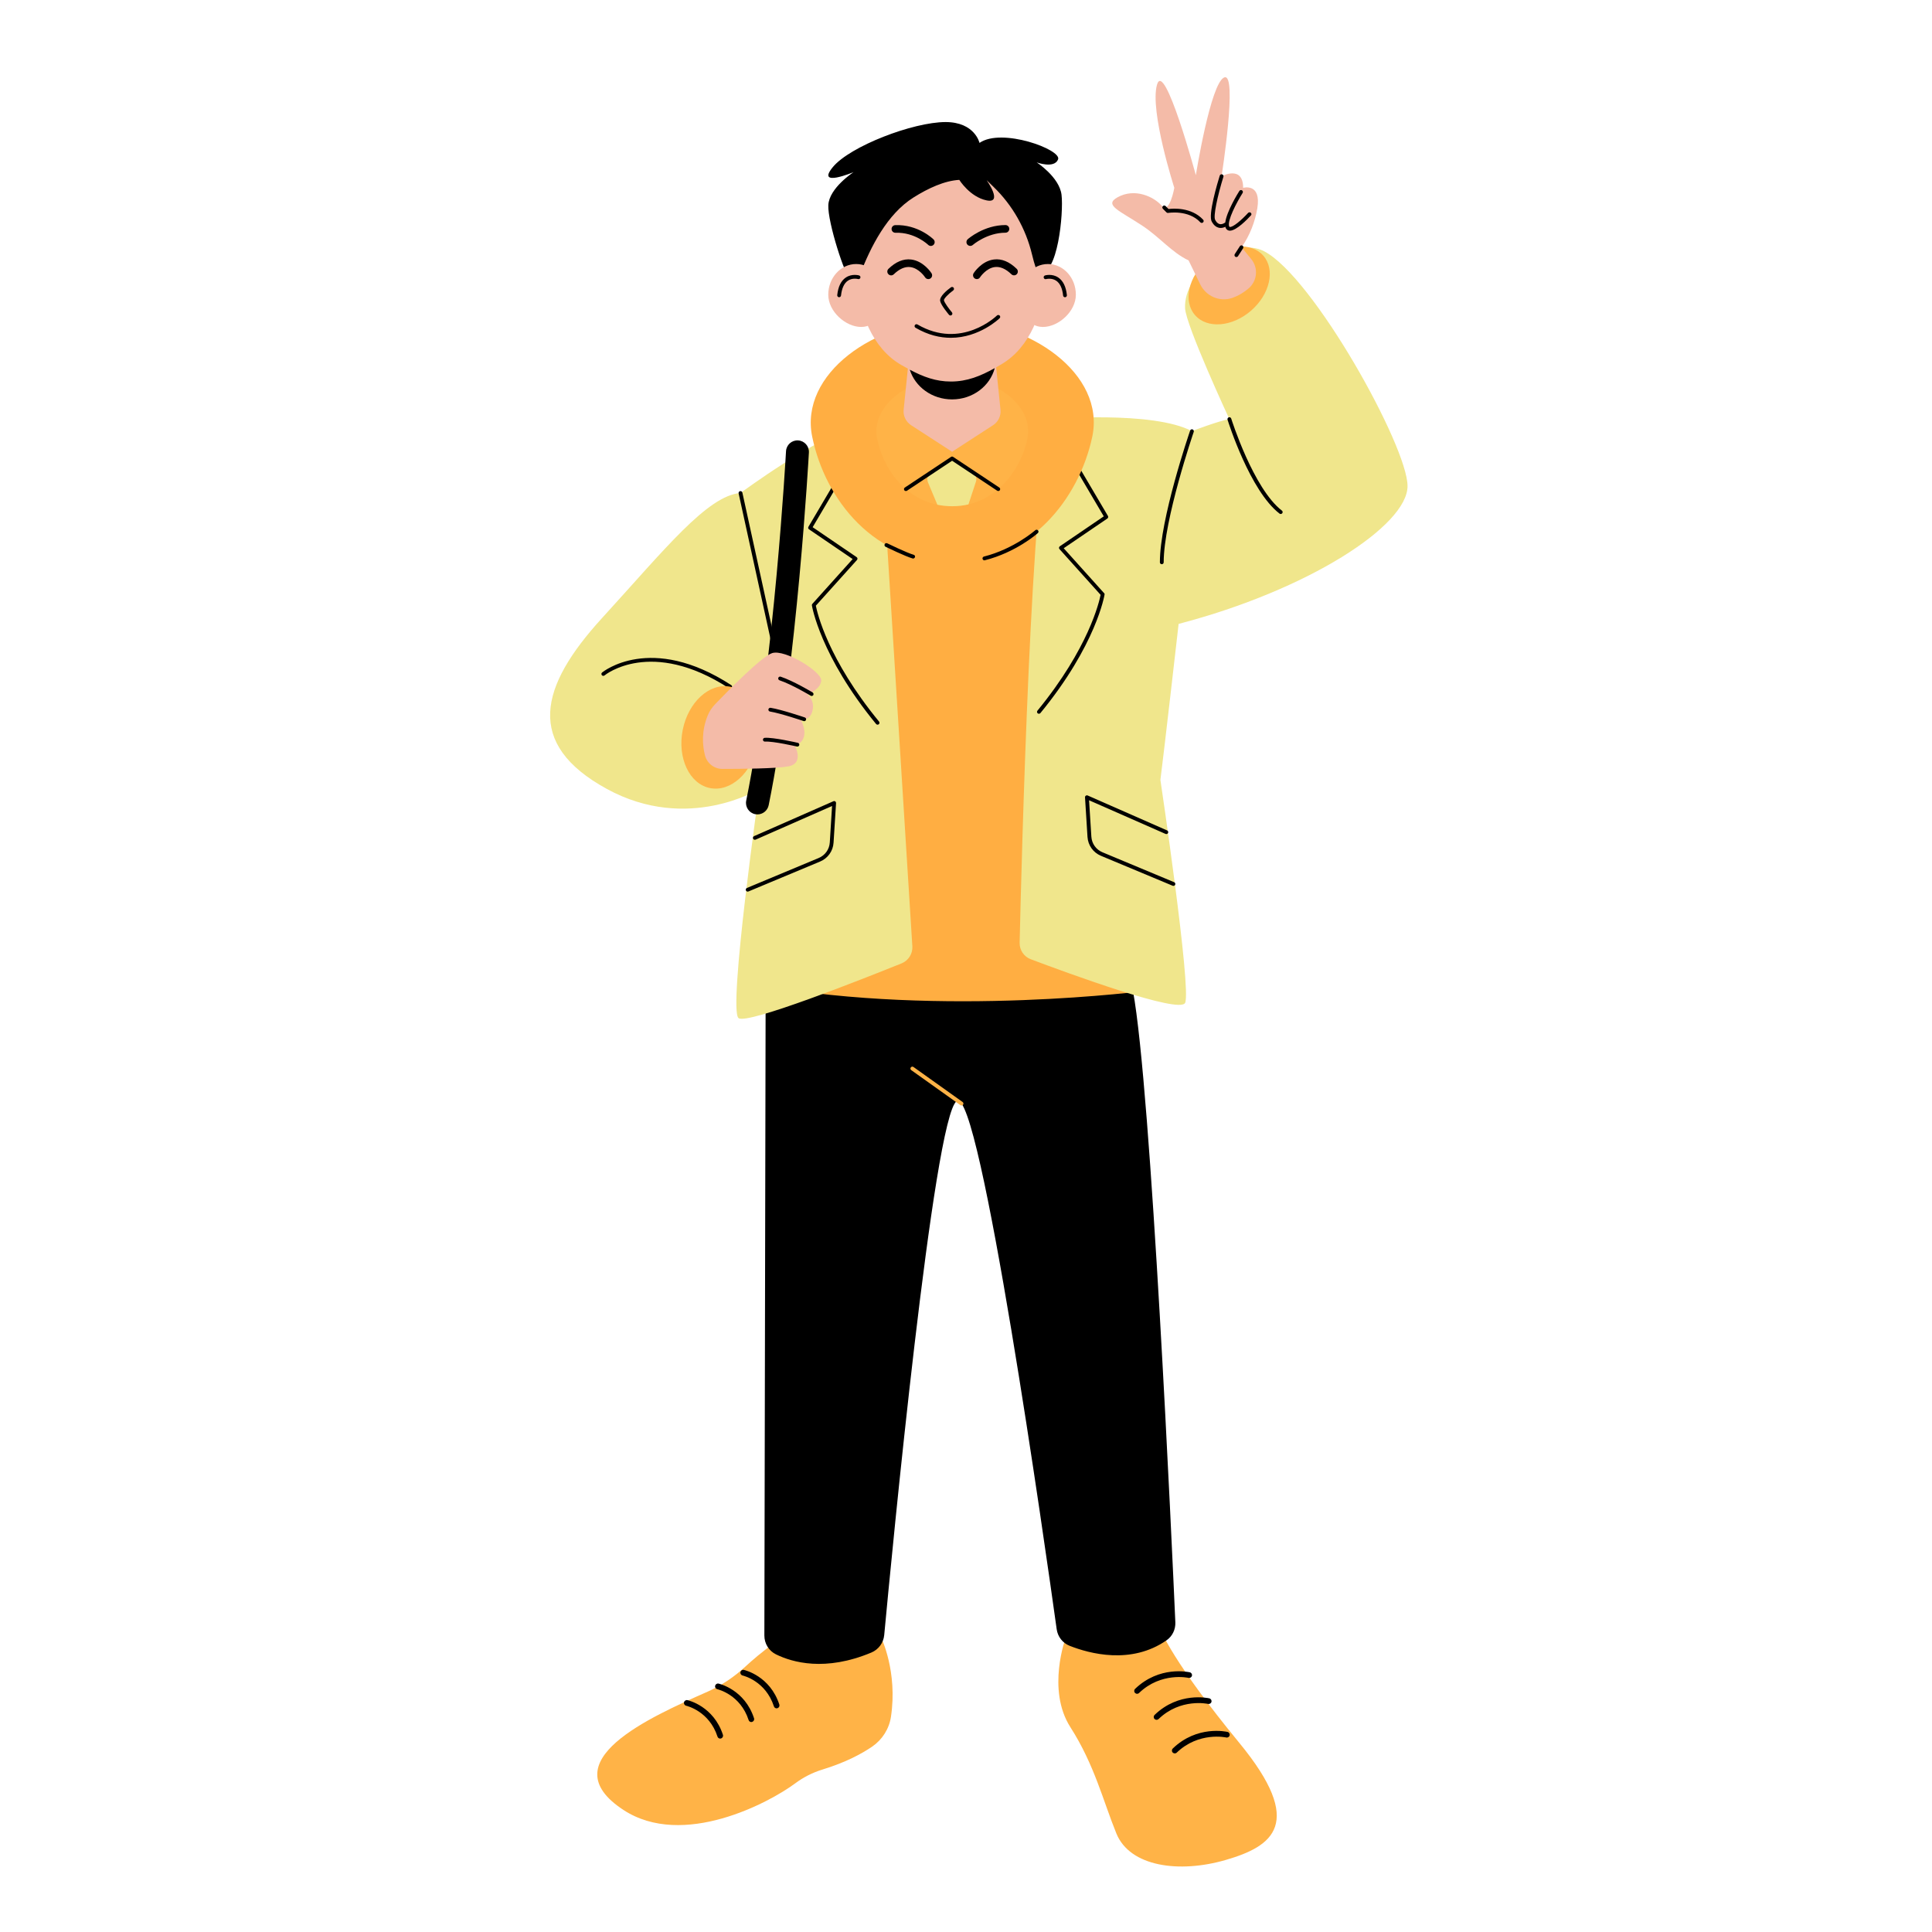 <svg xmlns="http://www.w3.org/2000/svg" xmlns:xlink="http://www.w3.org/1999/xlink" width="500" zoomAndPan="magnify" viewBox="0 0 375 375" height="500" preserveAspectRatio="xMidYMid meet" version="1.0"><defs><clipPath id="e3a7163303"><path d="M 106 48 L 273.422 48 L 273.422 198 L 106 198 Z M 106 48 " clip-rule="nonzero"/></clipPath></defs><path fill="#ffb347" d="M 225.34 316.496 C 225.34 316.496 227.68 322.648 240.566 338.312 C 253.449 353.977 247.008 358.375 237.926 361.012 C 228.844 363.652 219.328 362.316 216.695 355.891 C 214.16 349.699 212.449 342.562 207.762 335.246 C 203.078 327.93 206.879 317.816 206.879 317.816 C 213.914 306.691 225.34 316.496 225.34 316.496 Z M 144.641 323.516 C 142.484 325.504 140.047 327.148 137.363 328.344 C 126.145 333.309 106.656 341.91 121.008 351.309 C 132.566 358.879 149.34 349.879 154.336 346.156 C 155.93 344.969 157.727 344.051 159.621 343.473 C 164.219 342.066 167.332 340.359 169.328 338.988 C 171.254 337.652 172.574 335.578 172.93 333.258 C 174.27 324.445 171.031 317.867 171.031 317.867 C 163.336 308.344 150.527 318.09 144.641 323.516 Z M 144.641 323.516 " fill-opacity="1" fill-rule="nonzero"/><path fill="#000000" d="M 149.109 189.082 C 165.715 159.461 216.082 171.781 219.906 192.328 C 223.457 211.352 227.488 300.203 228.133 314.883 C 228.191 316.254 227.578 317.57 226.457 318.359 C 219.57 323.176 211.445 320.961 207.613 319.449 C 206.258 318.914 205.301 317.676 205.102 316.23 C 202.961 300.855 190.207 210.715 185.703 213.715 C 181.219 216.703 173.055 302.07 171.625 317.371 C 171.484 318.871 170.527 320.168 169.141 320.754 C 160.18 324.512 153.781 322.664 150.617 321.109 C 149.223 320.426 148.355 318.996 148.363 317.445 L 148.613 191.031 C 148.613 190.352 148.777 189.676 149.109 189.082 Z M 149.109 189.082 " fill-opacity="1" fill-rule="nonzero"/><path fill="#ffae42" d="M 222.848 192.262 C 222.848 192.262 182.973 197.562 147.895 191.254 L 162.871 87.711 L 211.238 87.711 Z M 222.848 192.262 " fill-opacity="1" fill-rule="nonzero"/><g clip-path="url(#e3a7163303)"><path fill="#f0e68c" d="M 171.586 95.988 L 177.086 183.672 C 177.176 185.117 176.332 186.449 174.996 186.992 C 167.711 189.926 145.102 198.898 143.359 197.621 C 141.277 196.109 147.398 153.145 147.398 153.145 C 147.398 153.145 133.523 161.723 117.812 153.145 C 101.801 144.398 104.75 133.211 116.863 119.957 C 128.977 106.703 137.301 96.168 143.746 95.688 C 143.746 95.688 158.66 84.625 166.434 82.734 C 174.211 80.844 171.586 95.988 171.586 95.988 Z M 197.91 182.996 C 197.883 184.414 198.742 185.688 200.062 186.184 C 207.148 188.859 228.98 196.883 230.031 194.656 C 231.293 192.012 225.234 151.379 225.234 151.379 C 225.867 146.582 228.77 121.098 228.77 121.098 C 253.879 114.539 273.203 102.047 273.203 94.344 C 273.203 86.641 254.918 53.73 245.363 48.77 C 239.484 45.723 229.707 52.891 230.023 59.828 C 230.172 63.164 238.617 81.344 238.617 81.344 C 236.473 81.719 231.344 83.684 231.344 83.684 C 223.773 79.676 204.043 81.344 204.043 81.344 C 200.164 91.289 198.246 168.48 197.91 182.996 Z M 197.91 182.996 " fill-opacity="1" fill-rule="nonzero"/></g><path fill="#000000" d="M 214.398 115.391 C 214.383 115.484 212.82 125.152 201.945 138.406 C 201.871 138.496 201.766 138.539 201.656 138.539 C 201.574 138.539 201.492 138.512 201.418 138.461 C 201.262 138.324 201.238 138.098 201.367 137.941 C 211.305 125.82 213.367 116.785 213.625 115.457 L 205.645 106.582 C 205.57 106.5 205.539 106.398 205.555 106.293 C 205.57 106.191 205.629 106.094 205.711 106.035 L 214.242 100.223 L 206.148 86.492 C 206.043 86.316 206.102 86.094 206.281 85.988 C 206.457 85.887 206.68 85.945 206.785 86.125 L 215.051 100.148 C 215.145 100.32 215.102 100.535 214.938 100.645 L 206.465 106.414 L 214.285 115.109 C 214.383 115.168 214.414 115.277 214.398 115.391 Z M 158.355 117.562 L 166.34 108.688 C 166.414 108.605 166.441 108.504 166.434 108.398 C 166.422 108.297 166.359 108.199 166.273 108.141 L 157.734 102.328 L 165.828 88.598 C 165.93 88.422 165.871 88.199 165.695 88.094 C 165.516 87.992 165.293 88.051 165.191 88.23 L 156.918 102.246 C 156.82 102.418 156.863 102.633 157.027 102.742 L 165.5 108.512 L 157.68 117.207 C 157.605 117.289 157.57 117.398 157.59 117.512 C 157.605 117.605 159.172 127.273 170.047 140.527 C 170.121 140.617 170.223 140.66 170.336 140.66 C 170.418 140.66 170.496 140.633 170.57 140.578 C 170.727 140.445 170.75 140.215 170.625 140.059 C 160.668 127.934 158.613 118.895 158.355 117.562 Z M 227.91 171.238 L 213.988 165.426 C 212.746 164.91 211.922 163.754 211.832 162.402 L 211.387 155.332 L 226.23 161.863 C 226.414 161.945 226.637 161.863 226.719 161.668 C 226.801 161.484 226.719 161.262 226.523 161.18 L 211.121 154.406 C 211.004 154.352 210.867 154.367 210.758 154.441 C 210.652 154.516 210.594 154.641 210.602 154.77 L 211.082 162.449 C 211.188 164.078 212.188 165.48 213.691 166.109 L 227.613 171.922 C 227.66 171.945 227.711 171.949 227.754 171.949 C 227.902 171.949 228.039 171.863 228.098 171.723 C 228.188 171.535 228.098 171.32 227.91 171.238 Z M 161.773 155.516 L 146.367 162.293 C 146.184 162.375 146.094 162.598 146.176 162.781 C 146.258 162.965 146.473 163.055 146.664 162.973 L 161.504 156.441 L 161.062 163.516 C 160.98 164.863 160.148 166.02 158.902 166.539 L 144.98 172.352 C 144.797 172.434 144.699 172.648 144.781 172.832 C 144.84 172.973 144.98 173.062 145.121 173.062 C 145.168 173.062 145.219 173.055 145.266 173.035 L 159.184 167.223 C 160.691 166.59 161.691 165.191 161.793 163.559 L 162.277 155.879 C 162.285 155.754 162.227 155.629 162.121 155.555 C 162.023 155.473 161.883 155.465 161.773 155.516 Z M 161.773 155.516 " fill-opacity="1" fill-rule="nonzero"/><path fill="#ffae42" d="M 212.004 84.789 C 209.453 96.789 199.84 109.141 184.828 109.141 C 169.816 109.141 160.199 97.141 157.652 84.789 C 155.129 72.574 169.816 62.203 184.828 62.203 C 199.84 62.203 214.598 72.586 212.004 84.789 Z M 212.004 84.789 " fill-opacity="1" fill-rule="nonzero"/><path fill="#ffb347" d="M 199.41 85.195 C 198.223 90.758 194.219 96.449 187.969 97.902 C 186.984 98.133 185.93 98.258 184.836 98.258 C 183.828 98.258 182.855 98.156 181.938 97.969 C 175.547 96.637 171.453 90.992 170.262 85.195 C 168.902 78.652 176.785 73.082 184.836 73.082 C 192.887 73.082 200.793 78.66 199.41 85.195 Z M 186.934 214.422 C 187.051 214.258 187.016 214.02 186.844 213.902 L 177.305 207.102 C 177.133 206.984 176.902 207.023 176.785 207.191 C 176.664 207.355 176.703 207.594 176.871 207.711 L 186.414 214.508 C 186.48 214.555 186.555 214.574 186.629 214.574 C 186.746 214.574 186.867 214.516 186.934 214.422 Z M 186.934 214.422 " fill-opacity="1" fill-rule="nonzero"/><path fill="#f4bba8" d="M 202.723 53.461 C 202.723 60.48 199.816 67.457 194.508 70.621 C 194.117 70.859 193.73 71.074 193.352 71.297 L 194.195 79.527 C 194.316 80.719 193.766 81.875 192.758 82.527 L 184.844 87.656 L 184.844 87.719 L 184.797 87.688 L 184.754 87.719 L 184.754 87.656 L 176.836 82.527 C 175.836 81.875 175.277 80.719 175.398 79.527 L 176.215 71.551 C 175.797 71.32 175.375 71.09 174.945 70.844 C 169.477 67.73 166.43 60.629 166.43 53.461 C 166.43 42.387 174.551 33.41 184.582 33.41 C 194.598 33.41 202.723 42.387 202.723 53.461 Z M 202.723 53.461 " fill-opacity="1" fill-rule="nonzero"/><path fill="#000000" d="M 189.609 54.172 C 189.477 54.172 189.336 54.137 189.207 54.055 C 188.867 53.832 188.762 53.379 188.977 53.031 C 189.039 52.934 190.512 50.652 192.938 50.363 C 194.434 50.184 195.91 50.793 197.332 52.172 C 197.629 52.453 197.637 52.93 197.355 53.219 C 197.074 53.512 196.598 53.52 196.309 53.23 C 195.227 52.188 194.145 51.711 193.121 51.832 C 191.402 52.031 190.238 53.801 190.223 53.824 C 190.09 54.055 189.852 54.172 189.609 54.172 Z M 180.578 54.062 C 180.93 53.84 181.023 53.387 180.809 53.039 C 180.75 52.941 179.273 50.66 176.852 50.371 C 175.359 50.191 173.879 50.801 172.453 52.18 C 172.156 52.461 172.152 52.934 172.441 53.223 C 172.723 53.52 173.195 53.527 173.484 53.238 C 174.566 52.195 175.641 51.719 176.672 51.84 C 178.387 52.039 179.543 53.797 179.562 53.832 C 179.703 54.055 179.941 54.172 180.188 54.172 C 180.32 54.18 180.453 54.137 180.578 54.062 Z M 188.816 47.547 C 188.844 47.523 191.566 45.168 195.16 45.168 C 195.57 45.168 195.902 44.832 195.902 44.426 C 195.902 44.016 195.57 43.684 195.16 43.684 C 190.988 43.684 187.961 46.324 187.836 46.434 C 187.531 46.707 187.504 47.176 187.77 47.48 C 187.918 47.641 188.117 47.73 188.324 47.73 C 188.504 47.73 188.676 47.672 188.816 47.547 Z M 181.203 47.516 C 181.492 47.227 181.492 46.762 181.203 46.473 C 181.082 46.352 178.191 43.535 173.766 43.699 C 173.359 43.715 173.039 44.062 173.055 44.469 C 173.07 44.879 173.41 45.195 173.824 45.18 C 177.598 45.047 180.133 47.5 180.156 47.523 C 180.305 47.664 180.492 47.738 180.684 47.738 C 180.867 47.73 181.062 47.664 181.203 47.516 Z M 190.121 27.738 C 190.121 27.738 189.223 23.699 183.543 23.691 C 177.207 23.691 164.961 28.398 161.641 32.445 C 158.316 36.492 165.68 33.41 165.68 33.41 C 165.68 33.41 160.941 36.484 160.777 39.809 C 160.617 43.129 164.113 53.871 165.02 54.105 C 165.324 54.188 166.375 54.723 166.859 53.453 C 169.008 47.836 172.219 41.535 177.309 38.332 C 180.172 36.531 183.336 35.07 186.199 34.914 C 186.199 34.914 188.25 38.227 191.508 38.895 C 194.77 39.562 191.508 34.973 191.508 34.973 L 192.824 36.25 C 196.516 39.812 199.098 44.367 200.305 49.355 C 200.781 51.328 201.285 52.949 201.641 53.016 C 205.324 53.73 206.465 41.254 206.043 37.805 C 205.621 34.367 201.219 31.52 201.219 31.52 C 201.219 31.52 204.656 32.793 205.375 30.926 C 206.094 29.059 194.465 24.723 190.121 27.738 Z M 184.574 74.055 C 181.641 74.055 179.238 73.156 176.59 71.758 C 177.629 75.094 180.914 77.523 184.797 77.523 C 188.801 77.523 192.16 74.945 193.078 71.453 C 190.305 73.004 187.711 74.055 184.574 74.055 Z M 191.164 108.746 C 197.168 107.227 201.277 103.625 201.445 103.469 C 201.602 103.336 201.617 103.098 201.477 102.945 C 201.344 102.789 201.105 102.773 200.949 102.914 C 200.914 102.949 196.805 106.555 190.98 108.027 C 190.781 108.082 190.66 108.281 190.715 108.48 C 190.758 108.652 190.906 108.762 191.07 108.762 C 191.098 108.754 191.137 108.754 191.164 108.746 Z M 177.598 108.133 C 177.652 107.934 177.539 107.73 177.34 107.68 C 176.051 107.324 172.254 105.48 172.211 105.457 C 172.023 105.367 171.801 105.441 171.715 105.629 C 171.625 105.812 171.699 106.035 171.883 106.125 C 172.039 106.199 175.781 108.02 177.141 108.398 C 177.168 108.406 177.207 108.414 177.234 108.414 C 177.398 108.406 177.547 108.297 177.598 108.133 Z M 177.598 108.133 " fill-opacity="1" fill-rule="nonzero"/><path fill="#f4bba8" d="M 171.586 57.199 C 171.586 60.488 170.141 63.461 167.148 63.461 C 164.16 63.461 160.766 60.48 160.766 57.199 C 160.766 53.914 163.188 51.246 166.176 51.246 C 169.164 51.246 171.586 53.906 171.586 57.199 Z M 198 57.199 C 198 60.488 199.445 63.461 202.441 63.461 C 205.426 63.461 208.824 60.48 208.824 57.199 C 208.824 53.914 206.398 51.246 203.41 51.246 C 200.426 51.238 198 53.906 198 57.199 Z M 198 57.199 " fill-opacity="1" fill-rule="nonzero"/><path fill="#f0e68c" d="M 189.43 93.484 L 187.977 97.902 C 186.992 98.133 185.938 98.258 184.844 98.258 C 183.832 98.258 182.863 98.156 181.941 97.969 L 180.129 93.648 C 179.844 92.973 180.074 92.203 180.676 91.785 L 184.805 88.977 L 188.844 91.734 C 189.402 92.129 189.637 92.84 189.43 93.484 Z M 189.43 93.484 " fill-opacity="1" fill-rule="nonzero"/><path fill="#000000" d="M 182.492 58.457 C 182.277 57.547 183.887 56.27 184.582 55.766 C 184.746 55.648 184.984 55.688 185.102 55.848 C 185.219 56.012 185.184 56.25 185.02 56.367 C 184.027 57.086 183.152 58.02 183.219 58.297 C 183.336 58.793 184.234 59.992 184.77 60.629 C 184.902 60.785 184.879 61.023 184.723 61.148 C 184.656 61.207 184.566 61.238 184.484 61.238 C 184.383 61.238 184.277 61.195 184.203 61.105 C 184.043 60.91 182.684 59.289 182.492 58.457 Z M 193.5 61.246 C 193.434 61.312 186.605 67.953 178.074 62.98 C 177.895 62.875 177.672 62.934 177.57 63.113 C 177.465 63.293 177.523 63.516 177.703 63.617 C 180.148 65.047 182.469 65.566 184.547 65.566 C 190.121 65.566 193.977 61.816 194.027 61.766 C 194.176 61.625 194.176 61.387 194.027 61.238 C 193.879 61.105 193.641 61.105 193.5 61.246 Z M 166.746 53.461 C 166.688 53.445 165.367 53.07 164.184 53.863 C 163.246 54.484 162.684 55.633 162.508 57.281 C 162.484 57.48 162.633 57.664 162.832 57.688 C 162.848 57.688 162.863 57.688 162.871 57.688 C 163.055 57.688 163.219 57.547 163.242 57.355 C 163.395 55.945 163.848 54.973 164.582 54.477 C 165.473 53.875 166.523 54.16 166.539 54.164 C 166.738 54.227 166.938 54.105 167 53.914 C 167.059 53.73 166.945 53.52 166.746 53.461 Z M 205.406 53.863 C 204.219 53.07 202.891 53.445 202.84 53.461 C 202.648 53.52 202.527 53.723 202.59 53.922 C 202.648 54.113 202.848 54.234 203.047 54.172 C 203.055 54.172 204.109 53.883 205.004 54.484 C 205.746 54.98 206.199 55.953 206.348 57.359 C 206.367 57.555 206.523 57.695 206.719 57.695 C 206.73 57.695 206.746 57.695 206.754 57.695 C 206.953 57.672 207.102 57.488 207.082 57.285 C 206.91 55.641 206.348 54.492 205.406 53.863 Z M 193.969 94.633 L 185.004 88.68 C 184.879 88.598 184.715 88.598 184.598 88.68 L 175.629 94.633 C 175.457 94.746 175.414 94.973 175.523 95.145 C 175.598 95.258 175.711 95.309 175.836 95.309 C 175.902 95.309 175.977 95.285 176.043 95.25 L 184.805 89.43 L 193.559 95.25 C 193.73 95.359 193.961 95.316 194.07 95.145 C 194.184 94.973 194.137 94.746 193.969 94.633 Z M 248.816 99.105 C 243.293 94.871 239.016 81.379 238.98 81.246 C 238.918 81.055 238.711 80.941 238.512 81 C 238.32 81.059 238.207 81.27 238.266 81.469 C 238.445 82.031 242.656 95.324 248.363 99.695 C 248.43 99.75 248.512 99.77 248.586 99.77 C 248.699 99.77 248.809 99.719 248.883 99.621 C 249.008 99.461 248.98 99.23 248.816 99.105 Z M 231.469 83.344 C 231.277 83.277 231.07 83.379 231.004 83.574 C 230.766 84.27 225.133 100.75 225.133 109.141 C 225.133 109.348 225.293 109.512 225.504 109.512 C 225.711 109.512 225.871 109.348 225.871 109.141 C 225.871 100.875 231.648 83.988 231.707 83.816 C 231.766 83.625 231.664 83.41 231.469 83.344 Z M 141.934 132.98 C 126.266 122.805 116.961 130.461 116.863 130.535 C 116.707 130.668 116.688 130.898 116.82 131.055 C 116.953 131.211 117.184 131.23 117.34 131.098 C 117.43 131.023 126.34 123.738 141.527 133.605 C 141.586 133.641 141.66 133.664 141.727 133.664 C 141.848 133.664 141.965 133.605 142.039 133.492 C 142.156 133.32 142.113 133.094 141.934 132.98 Z M 144.094 95.613 C 144.047 95.41 143.848 95.285 143.648 95.332 C 143.449 95.375 143.32 95.574 143.367 95.773 L 149.926 125.723 C 149.965 125.895 150.121 126.012 150.289 126.012 C 150.32 126.012 150.34 126.012 150.371 126.004 C 150.57 125.961 150.699 125.762 150.652 125.559 Z M 144.094 95.613 " fill-opacity="1" fill-rule="nonzero"/><path fill="#ffb347" d="M 132.512 141.684 C 133.598 136.25 137.727 132.492 141.734 133.293 C 145.746 134.094 148.117 139.141 147.043 144.574 C 145.969 150.008 141.832 153.766 137.82 152.965 C 133.812 152.172 131.438 147.117 132.512 141.684 Z M 231.945 61.156 C 234.293 63.863 239.172 63.477 242.832 60.297 C 246.496 57.117 247.57 52.344 245.219 49.637 C 242.871 46.93 237.992 47.316 234.332 50.496 C 230.668 53.676 229.594 58.449 231.945 61.156 Z M 231.945 61.156 " fill-opacity="1" fill-rule="nonzero"/><path fill="#000000" d="M 147.02 158.074 C 146.871 158.074 146.723 158.059 146.574 158.031 C 145.375 157.785 144.598 156.613 144.84 155.406 C 150.297 128.496 152.543 87.984 152.566 87.582 C 152.633 86.359 153.672 85.41 154.906 85.484 C 156.133 85.551 157.074 86.598 157.008 87.828 C 156.984 88.234 154.723 129.059 149.199 156.293 C 148.977 157.348 148.051 158.074 147.02 158.074 Z M 221.09 328.609 C 225.359 324.496 230.641 325.66 230.691 325.676 C 230.996 325.742 231.293 325.555 231.359 325.258 C 231.426 324.961 231.238 324.66 230.941 324.594 C 230.707 324.539 225.035 323.266 220.32 327.809 C 220.098 328.023 220.09 328.371 220.305 328.594 C 220.418 328.707 220.559 328.766 220.707 328.766 C 220.848 328.766 220.988 328.715 221.09 328.609 Z M 224.879 333.664 C 229.148 329.551 234.426 330.715 234.48 330.73 C 234.781 330.797 235.078 330.613 235.145 330.316 C 235.215 330.02 235.027 329.715 234.73 329.648 C 234.492 329.598 228.824 328.32 224.109 332.863 C 223.887 333.078 223.879 333.43 224.094 333.652 C 224.203 333.762 224.344 333.82 224.492 333.82 C 224.637 333.82 224.77 333.77 224.879 333.664 Z M 228.406 340.18 C 232.68 336.074 237.957 337.23 238.008 337.246 C 238.305 337.312 238.609 337.129 238.676 336.832 C 238.742 336.535 238.555 336.23 238.262 336.164 C 238.023 336.113 232.352 334.836 227.637 339.383 C 227.414 339.598 227.406 339.945 227.621 340.168 C 227.734 340.277 227.875 340.336 228.023 340.336 C 228.164 340.336 228.305 340.285 228.406 340.18 Z M 150.914 331.555 C 151.203 331.457 151.363 331.145 151.27 330.855 C 149.469 325.32 144.582 324.168 144.375 324.125 C 144.07 324.059 143.781 324.25 143.715 324.547 C 143.648 324.844 143.832 325.141 144.137 325.215 C 144.324 325.258 148.613 326.289 150.215 331.203 C 150.289 331.441 150.512 331.59 150.742 331.59 C 150.801 331.574 150.852 331.566 150.914 331.555 Z M 146.004 334.215 C 146.293 334.117 146.457 333.805 146.359 333.516 C 144.559 327.98 139.676 326.832 139.469 326.785 C 139.172 326.719 138.875 326.914 138.809 327.207 C 138.742 327.504 138.926 327.801 139.23 327.875 C 139.414 327.922 143.707 328.945 145.309 333.867 C 145.383 334.102 145.605 334.25 145.836 334.25 C 145.887 334.238 145.945 334.23 146.004 334.215 Z M 139.965 337.426 C 140.254 337.328 140.414 337.016 140.32 336.727 C 138.52 331.191 133.633 330.039 133.426 329.996 C 133.129 329.93 132.832 330.121 132.766 330.418 C 132.699 330.715 132.883 331.012 133.188 331.086 C 133.375 331.129 137.664 332.152 139.266 337.074 C 139.34 337.312 139.562 337.461 139.793 337.461 C 139.852 337.453 139.902 337.445 139.965 337.426 Z M 139.965 337.426 " fill-opacity="1" fill-rule="nonzero"/><path fill="#f4bba8" d="M 159.402 132.082 C 159.312 133.797 156.738 134.812 156.738 134.812 C 156.738 134.812 158.164 135.836 157.719 137.887 C 157.273 139.941 155.449 139.734 155.449 139.734 C 155.449 139.734 157.621 143.59 154.262 144.707 C 154.262 144.707 156.191 148.164 153.02 148.754 C 150.734 149.188 143.871 149.246 140.207 149.246 C 138.605 149.246 137.223 148.148 136.828 146.59 C 136.348 144.68 136.117 141.898 137.391 138.816 C 137.727 138.008 138.234 137.281 138.844 136.645 C 141.203 134.188 147.82 127.43 149.859 126.77 C 152.352 125.961 159.488 130.371 159.402 132.082 Z M 241.293 36.457 C 241.293 31.973 237.109 34.211 237.109 34.211 C 237.109 34.211 240.277 13.957 237.621 15.031 C 234.969 16.109 232.113 34.004 232.113 34.004 C 232.113 34.004 226 11.363 224.566 16.465 C 223.137 21.562 227.934 36.457 227.934 36.457 C 227.934 36.457 227.016 41.66 225.488 39.926 C 223.961 38.191 220.285 36.426 216.918 38.293 C 214.203 39.801 217.223 40.844 221.715 43.801 C 225.117 46.043 227.406 48.984 230.707 50.547 L 232.953 55.176 C 234.078 57.488 236.754 58.672 239.188 57.82 C 240.461 57.375 241.5 56.707 242.328 56.004 C 244.035 54.559 244.285 52.031 242.871 50.297 L 240.98 47.977 C 242.598 45.758 243.641 42.891 244.043 40.438 C 244.863 35.434 241.293 36.457 241.293 36.457 Z M 241.293 36.457 " fill-opacity="1" fill-rule="nonzero"/><path fill="#000000" d="M 233.531 42.645 C 233.672 42.793 233.664 43.031 233.508 43.172 C 233.434 43.238 233.344 43.27 233.258 43.27 C 233.16 43.27 233.055 43.23 232.98 43.148 C 230.684 40.676 226.777 41.32 226.738 41.328 C 226.621 41.348 226.504 41.312 226.414 41.223 L 225.719 40.527 C 225.57 40.379 225.57 40.148 225.719 40 C 225.867 39.852 226.094 39.852 226.242 40 L 226.812 40.57 C 227.688 40.461 231.238 40.184 233.531 42.645 Z M 242.781 41.305 C 242.633 41.164 242.395 41.18 242.254 41.328 C 240.98 42.727 239.27 44.172 238.691 44.047 C 238.66 44.039 238.617 44.031 238.57 43.906 C 238.199 42.824 239.98 39.379 241.188 37.457 C 241.301 37.285 241.246 37.059 241.07 36.945 C 240.898 36.84 240.668 36.887 240.559 37.062 C 240.27 37.523 238.082 41.059 237.824 43.188 C 237.414 43.469 237.043 43.574 236.727 43.492 C 236.184 43.352 235.902 42.742 235.871 42.684 C 235.441 42.031 236.348 37.918 237.465 34.305 C 237.527 34.113 237.414 33.906 237.223 33.84 C 237.023 33.781 236.82 33.891 236.754 34.086 C 236.355 35.367 234.414 41.816 235.219 43.031 C 235.234 43.07 235.652 43.965 236.531 44.195 C 236.672 44.234 236.809 44.246 236.949 44.246 C 237.238 44.246 237.539 44.164 237.844 44.016 C 237.852 44.055 237.859 44.098 237.867 44.137 C 237.984 44.477 238.215 44.691 238.535 44.758 C 238.594 44.773 238.66 44.773 238.727 44.773 C 240 44.773 242.145 42.527 242.805 41.809 C 242.945 41.676 242.93 41.445 242.781 41.305 Z M 241.172 47.68 C 241.004 47.57 240.773 47.621 240.66 47.789 L 239.668 49.324 C 239.559 49.496 239.609 49.727 239.781 49.836 C 239.84 49.875 239.914 49.895 239.98 49.895 C 240.098 49.895 240.219 49.836 240.293 49.727 L 241.285 48.191 C 241.395 48.02 241.344 47.789 241.172 47.68 Z M 157.727 134.402 C 157.578 134.316 153.996 132.164 151.535 131.344 C 151.344 131.277 151.129 131.387 151.066 131.578 C 151 131.773 151.113 131.98 151.305 132.047 C 153.691 132.84 157.309 135.012 157.348 135.035 C 157.406 135.07 157.473 135.086 157.539 135.086 C 157.664 135.086 157.785 135.02 157.859 134.91 C 157.953 134.738 157.895 134.508 157.727 134.402 Z M 156.219 139.258 C 156.035 139.199 151.707 137.727 149.57 137.383 C 149.371 137.355 149.18 137.488 149.148 137.688 C 149.117 137.887 149.254 138.082 149.453 138.109 C 151.52 138.445 155.93 139.941 155.977 139.957 C 156.012 139.973 156.059 139.98 156.094 139.98 C 156.25 139.98 156.391 139.883 156.441 139.727 C 156.516 139.535 156.414 139.328 156.219 139.258 Z M 154.863 144.184 C 154.672 144.137 150.125 143.094 148.43 143.211 C 148.223 143.227 148.074 143.402 148.09 143.605 C 148.102 143.812 148.281 143.953 148.48 143.945 C 150.051 143.832 154.648 144.895 154.691 144.902 C 154.723 144.91 154.754 144.91 154.773 144.91 C 154.945 144.91 155.094 144.789 155.137 144.621 C 155.184 144.426 155.062 144.227 154.863 144.184 Z M 154.863 144.184 " fill-opacity="1" fill-rule="nonzero"/></svg>